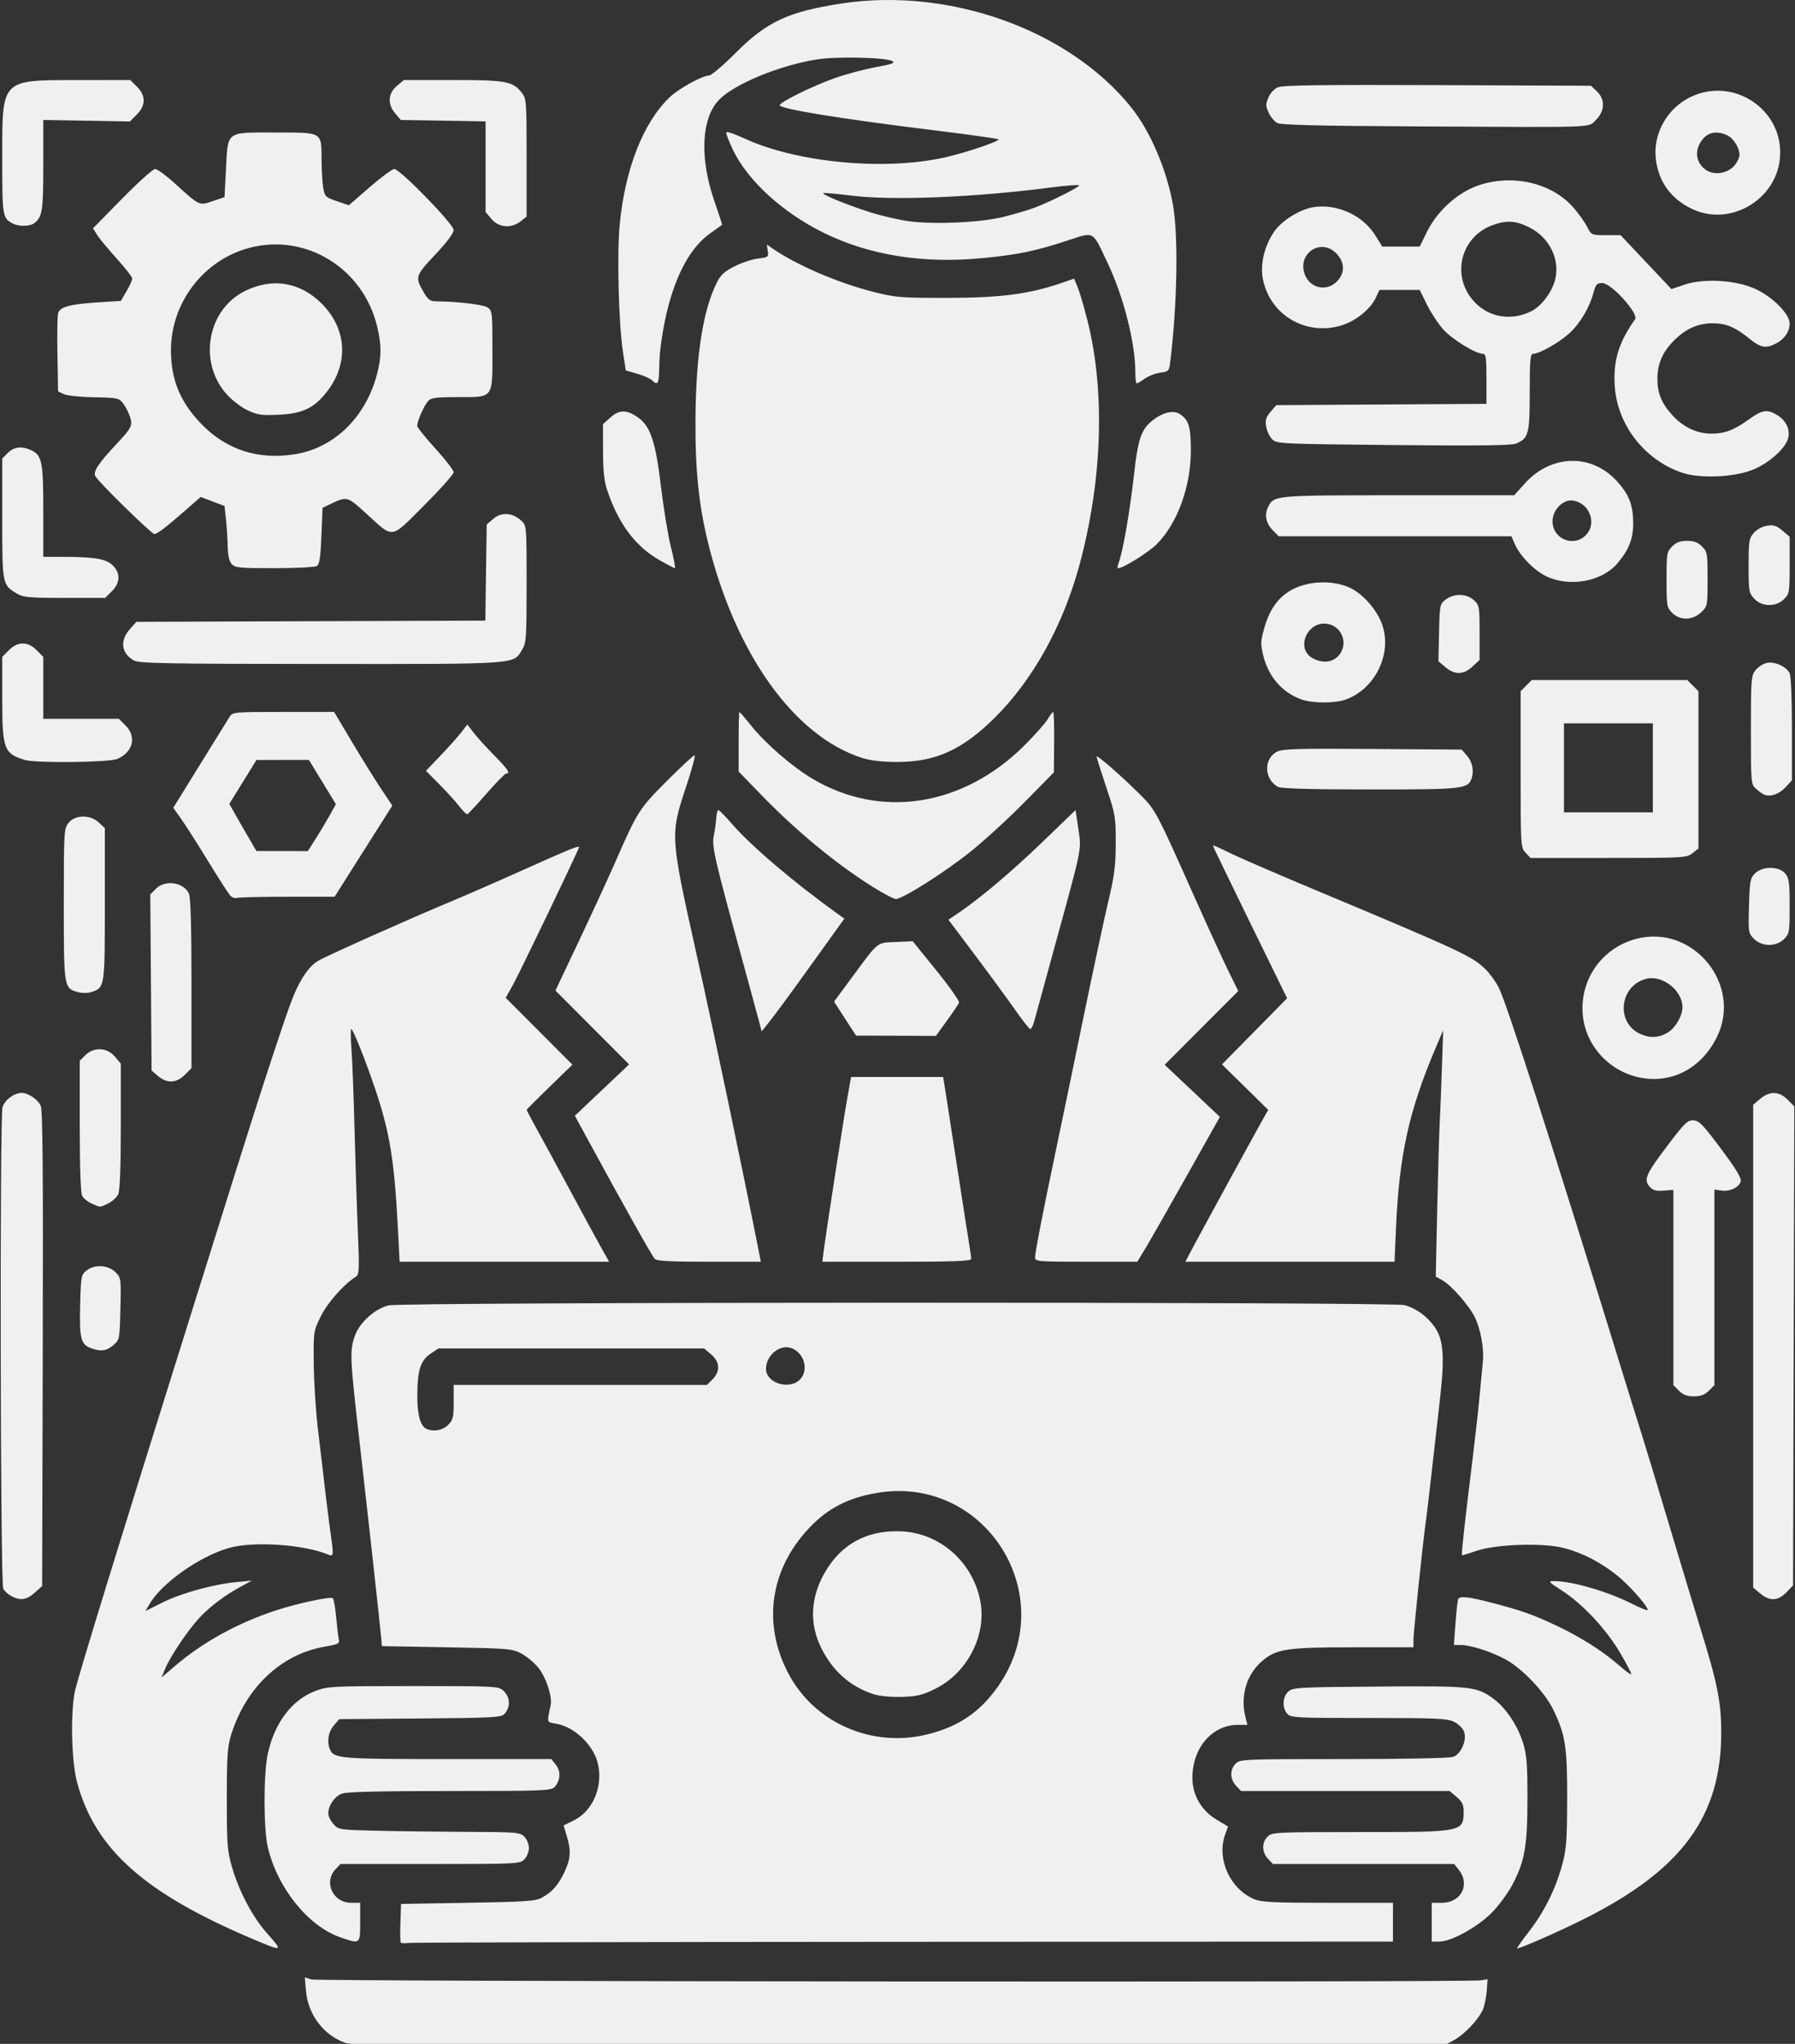 <svg xmlns="http://www.w3.org/2000/svg" xmlns:xlink="http://www.w3.org/1999/xlink" width="348px" height="396px" viewBox="0 0 348 396">
  <rect x="0" y="0" width="348" height="396" fill="#333333" stroke="none"/>
  <g id="6da03dae-b493-43d0-944e-7bc35e15f85e">
<rect style="stroke: rgb(193,193,193); stroke-width: 0; stroke-dasharray: none; stroke-linecap: butt; stroke-dashoffset: 0; stroke-linejoin: miter; stroke-miterlimit: 4; fill: rgb(255,255,255); fill-rule: nonzero; opacity: 0;" x="-174" y="-198" rx="0" ry="0" width="348" height="396" transform="matrix(1 0 0 1 174 198)"/>
</g>
<g id="NW5SsE7QiOutdbUyHNb_S">
<g style="">
		<g id="fNFbTWIt8WXq77IXwud3t">
<path style="stroke: rgb(193,193,193); stroke-width: 0; stroke-dasharray: none; stroke-linecap: butt; stroke-dashoffset: 0; stroke-linejoin: miter; stroke-miterlimit: 4; fill: rgb(240,240,240); fill-rule: nonzero; opacity: 1;" transform="matrix(0.442 0 0 0.442 174 198.195) matrix(1 0 0 1 0 0)  translate(-506.68, -511.321)" d="M 264.46 958.41 C 255.01 955.05 248.18 946.09 247.25 935.85 L 246.70 929.71 L 249.60 930.60 C 252.59 931.53 756.99 931.92 762.50 931.00 L 765.50 930.50 L 765.15 935.50 C 764.95 938.25 764.21 941.91 763.50 943.64 C 761.65 948.09 755.35 954.77 750.57 957.32 L 746.50 959.50 L 507.50 959.68 C 301.88 959.83 267.94 959.65 264.46 958.41 M 224.19 913.01 C 176.40 892.82 154.72 873.54 146.81 844.15 C 144.39 835.17 143.87 814.33 145.82 804.50 C 146.92 798.95 165.04 740.05 195.67 642.50 C 202.58 620.50 211.97 590.56 216.54 575.96 C 228.37 538.20 238.82 506.46 241.67 499.64 C 245.07 491.49 248.64 486.41 252.58 484.08 C 256.41 481.82 292.34 465.79 311.00 458.01 C 317.88 455.14 332.27 448.85 343.00 444.03 C 362.03 435.48 367.00 433.45 367.00 434.26 C 367.00 435.15 340.78 489.73 337.91 494.81 L 334.82 500.29 L 349.45 514.95 L 364.09 529.61 L 354.04 539.36 C 348.52 544.72 344.00 549.25 344.00 549.43 C 344.00 549.61 346.05 553.46 348.55 557.99 C 351.06 562.51 357.82 574.98 363.59 585.68 C 369.35 596.39 375.44 607.59 377.13 610.57 L 380.19 616.00 L 334.24 616.00 L 288.29 616.00 L 287.59 602.25 C 286.02 571.61 284.03 559.35 277.51 540.08 C 273.23 527.43 267.87 514.00 267.10 514.00 C 266.77 514.00 266.80 517.94 267.17 522.75 C 267.54 527.56 268.15 543.20 268.51 557.50 C 268.88 571.80 269.53 592.05 269.97 602.50 C 270.67 619.33 270.58 621.61 269.18 622.50 C 263.85 625.85 256.61 634.02 253.72 639.93 C 250.53 646.43 250.50 646.65 250.63 660.50 C 250.69 668.20 251.48 680.80 252.37 688.50 C 255.51 715.53 257.09 728.56 258.02 735.00 C 259.39 744.47 259.32 745.35 257.25 744.47 C 246.43 739.89 224.12 738.38 213.35 741.49 C 200.47 745.21 183.98 756.84 178.66 765.96 L 176.82 769.12 L 184.09 765.46 C 192.22 761.36 206.62 757.38 216.78 756.41 L 223.50 755.77 L 218.50 758.49 C 211.40 762.34 204.95 767.25 200.23 772.36 C 195.27 777.74 187.65 789.11 185.47 794.38 L 183.87 798.25 L 189.68 793.27 C 202.04 782.68 217.55 774.17 234.50 768.69 C 243.66 765.72 257.73 762.71 258.94 763.46 C 259.39 763.74 260.08 767.47 260.46 771.74 C 260.84 776.01 261.37 780.42 261.63 781.54 C 262.06 783.35 261.39 783.70 255.54 784.70 C 236.34 787.99 220.78 802.65 214.34 823.55 C 212.79 828.56 212.50 832.98 212.50 851.50 C 212.50 871.49 212.71 874.23 214.80 881.44 C 217.83 891.92 223.86 903.32 230.02 910.23 C 237.35 918.46 237.23 918.52 224.19 913.01 M 783.43 909.91 C 790.21 901.25 795.29 891.12 798.18 880.50 C 800.09 873.50 800.36 869.86 800.41 851.50 C 800.46 828.55 799.64 823.30 794.26 812.23 C 790.57 804.63 780.48 794.06 773.27 790.25 C 766.69 786.76 758.03 784.00 753.68 784.00 L 750.73 784.00 L 751.44 774.28 C 751.83 768.94 752.37 764.21 752.64 763.78 C 753.46 762.45 757.41 762.90 767.20 765.45 C 780.44 768.89 785.18 770.56 795.82 775.56 C 806.26 780.47 816.21 786.80 823.32 793.05 C 825.94 795.36 828.27 797.06 828.50 796.83 C 828.73 796.60 826.57 792.42 823.71 787.54 C 817.59 777.11 807.18 765.97 798.09 760.12 C 792.05 756.23 791.86 756.00 794.78 756.00 C 802.61 756.00 818.16 760.53 828.86 765.93 C 832.35 767.69 835.40 768.94 835.64 768.70 C 836.52 767.81 827.75 757.83 822.22 753.43 C 814.94 747.63 807.07 743.59 798.92 741.47 C 789.85 739.11 768.96 739.81 760.51 742.76 C 757.21 743.91 754.41 744.75 754.28 744.62 C 753.94 744.27 755.48 730.24 758.92 702.50 C 760.01 693.70 761.39 681.33 761.99 675.00 C 762.58 668.67 763.24 661.71 763.45 659.53 C 763.98 653.93 762.44 645.54 759.93 640.35 C 757.42 635.18 749.40 626.09 745.49 623.99 L 742.77 622.54 L 743.41 593.02 C 743.77 576.78 744.26 559.67 744.51 555.00 C 744.75 550.33 745.20 539.30 745.49 530.50 L 746.02 514.50 L 742.42 523.00 C 730.94 550.15 726.72 569.49 725.33 601.25 L 724.69 616.00 L 678.82 616.00 L 632.95 616.00 L 634.63 612.75 C 636.77 608.59 664.59 557.65 667.27 552.96 L 669.30 549.43 L 659.15 539.46 L 649.00 529.50 L 663.29 515.00 L 677.57 500.50 L 661.29 467.26 C 652.33 448.97 645.00 433.80 645.00 433.55 C 645.00 433.29 648.04 434.61 651.75 436.47 C 655.46 438.34 671.55 445.33 687.50 452.01 C 753.81 479.76 758.62 481.99 764.49 487.69 C 766.44 489.58 769.10 493.23 770.40 495.81 C 773.95 502.80 794.59 566.98 824.66 664.50 C 827.71 674.40 831.49 686.55 833.07 691.50 C 834.64 696.45 840.03 714.23 845.04 731.00 C 850.06 747.77 856.18 768.02 858.65 776.00 C 866.38 800.93 868.00 809.00 867.99 822.50 C 867.97 859.19 850.71 882.59 807.82 904.09 C 797.08 909.48 779.99 917.00 778.50 917.00 C 778.16 917.00 780.38 913.81 783.43 909.91 M 288.81 914.48 C 288.56 914.22 288.48 910.30 288.64 905.76 L 288.93 897.50 L 318.22 897.00 C 343.67 896.57 347.92 896.27 350.72 894.74 C 355.24 892.27 357.87 889.28 360.61 883.50 C 363.34 877.75 363.56 874.19 361.61 867.71 L 360.23 863.10 L 364.86 860.80 C 373.28 856.62 377.80 845.41 375.11 835.41 C 372.96 827.44 364.77 819.81 356.92 818.49 C 352.70 817.77 352.88 818.37 354.54 810.40 C 355.35 806.53 352.49 798.01 348.94 793.72 C 347.22 791.64 343.94 788.94 341.65 787.72 C 337.72 785.62 336.02 785.47 309.00 785.00 L 280.50 784.50 L 280.22 781.00 C 279.83 776.18 274.71 729.82 270.50 693.00 C 266.53 658.25 266.40 655.12 268.59 648.68 C 270.61 642.77 277.29 636.67 283.45 635.12 C 289.37 633.63 723.77 633.53 729.12 635.02 C 734.26 636.44 738.97 639.88 742.32 644.65 C 746.18 650.14 746.73 657.59 744.63 676.13 C 740.53 712.43 738.88 726.72 738.46 729.50 C 737.33 737.12 733.00 778.35 733.00 781.48 L 733.00 785.00 L 706.68 785.00 C 677.29 785.00 672.68 785.71 666.43 791.20 C 659.66 797.14 656.96 806.48 659.33 815.75 L 660.16 819.00 L 656.05 819.00 C 644.65 819.00 635.96 829.14 636.02 842.38 C 636.06 849.80 640.01 856.59 646.58 860.52 L 651.66 863.55 L 650.41 867.03 C 646.54 877.74 652.50 890.97 663.22 895.45 C 666.28 896.73 671.94 897.00 695.47 897.00 L 724.00 897.00 L 724.00 905.50 L 724.00 914.00 L 509.75 914.11 C 391.91 914.17 294.10 914.39 292.39 914.59 C 290.68 914.79 289.07 914.74 288.81 914.48 M 520.26 823.06 C 533.60 819.65 542.72 813.46 550.53 802.50 C 578.91 762.75 545.44 709.09 497.43 717.37 C 484.85 719.54 475.97 724.17 467.88 732.76 C 450.75 750.96 447.36 774.63 458.77 796.40 C 470.24 818.28 495.73 829.33 520.26 823.06 M 309.55 687.55 C 311.72 685.37 312.00 684.22 312.00 677.55 L 312.00 670.00 L 367.55 670.00 L 423.09 670.00 L 425.55 667.55 C 429.04 664.05 428.80 659.85 424.92 656.59 L 421.85 654.00 L 363.57 654.00 L 305.30 654.00 L 301.90 656.28 C 297.48 659.25 296.13 663.44 296.06 674.30 C 296.00 683.13 297.41 688.19 300.23 689.33 C 303.39 690.60 307.22 689.87 309.55 687.55 M 463.69 667.83 C 467.92 663.84 465.99 656.09 460.22 653.89 C 455.15 651.97 449.00 656.96 449.00 663.00 C 449.00 669.04 458.92 672.30 463.69 667.83 M 262.32 912.15 C 248.18 907.26 234.70 890.53 230.48 872.63 C 228.58 864.60 228.56 840.73 230.44 831.87 C 233.33 818.23 241.06 807.99 251.38 804.13 C 256.82 802.10 258.76 802.00 294.35 802.00 C 330.48 802.00 331.69 802.06 333.81 804.04 C 336.86 806.88 337.06 811.12 334.29 814.21 C 332.90 815.76 329.30 815.96 297.29 816.21 L 261.82 816.50 L 259.41 819.31 C 257.07 822.03 256.35 826.13 257.62 829.46 C 259.29 833.81 261.49 834.00 309.38 834.00 L 354.85 834.00 L 356.85 836.54 C 359.10 839.40 358.86 843.39 356.28 846.24 C 354.81 847.87 351.40 848.00 310.49 848.00 C 280.73 848.00 265.26 848.36 263.12 849.11 C 259.85 850.25 257.00 854.34 257.00 857.89 C 257.00 858.99 258.01 861.04 259.25 862.45 C 261.47 864.98 261.73 865.02 278.50 865.42 C 287.85 865.64 305.74 865.86 318.25 865.91 C 339.60 865.99 341.12 866.12 343.00 868.00 C 344.11 869.11 345.00 871.33 345.00 873.00 C 345.00 874.67 344.11 876.89 343.00 878.00 C 341.07 879.93 339.67 880.00 301.67 880.00 L 262.35 880.00 L 260.17 882.31 C 254.87 887.96 259.05 897.00 266.95 897.00 L 271.00 897.00 L 271.00 905.50 C 271.00 915.22 271.07 915.17 262.32 912.15 M 741.00 905.50 L 741.00 897.00 L 745.55 897.00 C 753.87 897.00 757.96 889.03 752.93 882.63 L 750.85 880.00 L 711.10 880.00 L 671.35 880.00 L 669.17 877.69 C 666.46 874.79 666.38 870.62 669.00 868.00 C 670.93 866.07 672.33 866.00 709.55 866.00 C 755.14 866.00 755.00 866.03 755.00 856.51 C 755.00 854.02 754.22 852.53 751.92 850.59 L 748.85 848.00 L 703.10 848.00 L 657.35 848.00 L 655.17 845.69 C 652.46 842.79 652.38 838.62 655.00 836.00 C 656.94 834.06 658.33 834.00 702.43 834.00 C 730.11 834.00 748.89 833.61 750.48 833.01 C 753.87 831.72 756.44 825.85 755.24 822.16 C 754.75 820.63 752.91 818.75 750.94 817.75 C 747.86 816.19 743.88 816.00 713.40 816.00 C 681.65 816.00 679.20 815.87 677.65 814.17 C 675.33 811.60 675.56 806.71 678.10 804.40 C 680.08 802.61 682.46 802.48 717.74 802.21 C 758.79 801.90 760.79 802.12 768.38 807.79 C 773.59 811.69 778.75 819.44 781.03 826.82 C 782.69 832.20 783.00 836.08 782.99 851.36 C 782.97 872.25 781.83 878.72 776.36 889.13 C 774.38 892.89 770.25 898.47 767.17 901.52 C 760.84 907.80 749.51 914.00 744.37 914.00 L 741.00 914.00 L 741.00 905.50 M 117.87 762.49 C 116.42 761.70 114.87 760.26 114.43 759.28 C 113.17 756.51 112.87 552.16 114.12 548.23 C 115.15 545.01 119.19 542.00 122.50 542.00 C 125.47 542.00 129.71 544.89 130.88 547.70 C 131.74 549.78 131.97 577.35 131.77 654.33 L 131.50 758.16 L 128.23 761.08 C 124.65 764.29 121.87 764.67 117.87 762.49 M 885.08 761.41 L 882.00 758.82 L 882.00 653.00 L 882.00 547.18 L 885.08 544.59 C 889.25 541.08 893.35 541.20 897.09 544.94 L 900.04 547.88 L 899.77 652.88 L 899.50 757.87 L 896.56 760.93 C 892.90 764.75 889.23 764.90 885.08 761.41 M 849.45 672.55 L 847.00 670.09 L 847.00 627.29 L 847.00 584.49 L 842.73 584.83 C 839.42 585.09 838.04 584.71 836.61 583.12 C 834.07 580.31 834.90 577.91 841.50 569.00 C 851.21 555.89 852.97 554.00 855.45 554.00 C 858.30 554.00 859.90 555.67 869.56 568.75 C 874.82 575.87 876.96 579.56 876.55 580.84 C 875.72 583.45 871.70 585.33 868.08 584.80 L 865.00 584.35 L 865.00 627.22 L 865.00 670.09 L 862.55 672.55 C 860.74 674.35 859.01 675.00 856.00 675.00 C 852.99 675.00 851.26 674.35 849.45 672.55 M 152.90 653.89 C 148.48 652.27 147.80 649.57 148.17 635.07 C 148.48 622.55 148.63 621.71 150.86 619.91 C 154.37 617.07 160.46 617.37 163.62 620.53 C 166.12 623.03 166.15 623.25 165.83 636.62 C 165.50 650.06 165.48 650.20 162.69 652.59 C 159.74 655.13 157.20 655.46 152.90 653.89 M 400.21 614.75 C 398.63 612.85 386.66 591.51 369.92 560.75 L 365.16 552.00 L 377.06 540.75 L 388.96 529.50 L 372.80 513.31 L 356.65 497.12 L 366.98 475.31 C 372.67 463.32 379.91 447.60 383.08 440.38 C 392.64 418.58 393.42 417.36 405.52 405.25 C 411.71 399.06 417.17 394.00 417.66 394.00 C 418.15 394.00 416.56 399.96 414.13 407.25 C 406.91 428.92 406.91 428.97 418.38 480.50 C 425.94 514.47 439.09 577.16 445.90 611.75 L 446.74 616.00 L 423.99 616.00 C 407.01 616.00 400.98 615.68 400.21 614.75 M 474.32 611.25 C 475.38 602.91 482.96 553.84 484.67 544.25 L 486.32 535.00 L 506.52 535.00 L 526.71 535.00 L 528.33 545.25 C 529.22 550.89 531.53 565.85 533.47 578.50 C 535.41 591.15 537.45 604.20 538.00 607.50 C 538.54 610.80 538.99 614.06 538.99 614.75 C 539.00 615.72 531.81 616.00 506.36 616.00 L 473.72 616.00 L 474.32 611.25 M 567.00 614.21 C 567.00 611.99 570.57 593.63 575.98 568.00 C 578.25 557.27 583.66 531.17 588.01 510.00 C 592.37 488.82 597.38 465.43 599.15 458.00 C 601.83 446.76 602.37 442.49 602.40 432.50 C 602.43 421.02 602.25 419.96 598.21 407.91 C 595.90 400.99 594.00 394.98 594.00 394.56 C 594.00 393.55 604.73 402.89 612.80 410.91 C 619.92 417.99 619.98 418.10 637.12 456.50 C 642.77 469.15 649.36 483.51 651.76 488.42 L 656.13 497.34 L 640.00 513.50 L 623.87 529.66 L 635.98 541.08 L 648.09 552.50 L 633.46 578.50 C 625.42 592.80 617.27 607.09 615.35 610.25 L 611.86 616.00 L 589.43 616.00 C 568.53 616.00 567.00 615.88 567.00 614.21 M 153.33 590.54 C 151.58 589.78 149.67 588.26 149.08 587.15 C 148.38 585.84 148.00 575.07 148.00 556.52 L 148.00 527.91 L 150.45 525.45 C 154.16 521.75 160.00 522.03 163.41 526.08 L 166.00 529.15 L 166.00 556.53 C 166.00 574.87 165.62 584.73 164.86 586.40 C 164.24 587.78 162.25 589.60 160.46 590.45 C 156.62 592.27 157.29 592.26 153.33 590.54 M 182.31 534.59 L 179.50 532.17 L 179.22 493.58 L 178.93 454.98 L 181.42 452.49 C 185.50 448.41 193.59 449.62 195.89 454.66 C 196.64 456.30 197.00 469.12 197.00 494.12 L 197.00 531.15 L 194.08 534.08 C 190.41 537.74 186.19 537.92 182.31 534.59 M 829.95 534.69 C 817.57 531.21 808.39 520.37 807.26 507.88 C 805.85 492.36 815.58 478.47 830.67 474.47 C 855.64 467.86 877.53 494.61 866.01 517.66 C 858.79 532.12 844.62 538.81 829.95 534.69 M 844.80 515.35 C 848.00 513.32 850.99 508.07 850.99 504.50 C 850.99 496.98 842.03 490.05 834.87 492.03 C 823.32 495.21 821.70 511.21 832.42 516.12 C 836.80 518.12 840.82 517.87 844.80 515.35 M 483.67 509.42 L 478.85 501.97 L 486.41 491.74 C 498.61 475.22 497.39 476.22 505.92 475.83 L 513.35 475.50 L 523.75 488.34 C 529.47 495.40 533.93 501.74 533.67 502.43 C 533.40 503.11 531.01 506.67 528.36 510.34 L 523.52 517.00 L 506.01 516.93 L 488.50 516.87 L 483.67 509.42 M 445.99 510.77 C 445.38 508.42 442.47 497.73 439.52 487.00 C 426.19 438.57 425.10 433.83 426.14 429.00 C 426.56 427.07 427.01 423.81 427.15 421.75 C 427.28 419.69 427.71 418.00 428.10 418.00 C 428.48 418.00 431.07 420.61 433.83 423.81 C 442.44 433.75 460.87 449.44 480.50 463.55 L 483.36 465.61 L 471.55 482.05 C 458.83 499.76 452.85 507.89 449.32 512.27 L 447.09 515.05 L 445.99 510.77 M 558.40 505.75 C 555.23 501.21 547.32 490.43 540.83 481.79 L 529.02 466.08 L 533.76 462.86 C 543.37 456.32 557.02 444.76 570.72 431.56 L 584.79 418.00 L 586.00 426.25 C 587.39 435.75 587.93 433.13 575.31 479.00 C 571.15 494.12 567.30 508.19 566.75 510.25 C 566.20 512.31 565.40 514.00 564.96 514.00 C 564.52 514.00 561.57 510.29 558.40 505.75 M 147.29 497.82 C 141.02 496.15 141.00 496.03 141.00 459.41 C 141.00 427.40 141.07 426.18 143.07 423.63 C 145.93 420.00 152.53 419.91 156.35 423.45 L 159.00 425.90 L 159.00 459.23 C 159.00 495.56 158.96 495.80 153.27 497.73 C 151.66 498.28 149.16 498.32 147.29 497.82 M 882.37 474.46 C 879.89 471.99 879.84 471.64 880.17 459.99 C 880.47 449.14 880.71 447.84 882.78 445.78 C 886.04 442.51 893.42 442.56 896.09 445.86 C 897.73 447.89 898.00 449.90 898.00 460.16 C 898.00 471.49 897.88 472.21 895.55 474.55 C 892.09 478.00 885.87 477.96 882.37 474.46 M 213.84 455.29 C 213.00 454.30 208.59 447.43 204.04 440.00 C 199.49 432.57 194.25 424.37 192.39 421.76 L 189.02 417.02 L 200.62 398.26 C 207.01 387.94 212.87 378.49 213.64 377.25 C 215.03 375.03 215.31 375.00 237.31 375.00 L 259.56 375.00 L 267.46 388.25 C 271.80 395.54 277.55 404.77 280.22 408.77 L 285.09 416.05 L 272.44 436.02 L 259.78 456.00 L 238.97 456.00 C 227.53 456.00 217.54 456.24 216.77 456.54 C 216.00 456.83 214.68 456.27 213.84 455.29 M 251.38 430.75 C 253.22 427.86 255.99 423.23 257.54 420.46 L 260.34 415.43 L 254.42 405.72 L 248.50 396.02 L 237.00 396.04 L 225.50 396.06 L 219.56 405.67 L 213.61 415.28 L 215.92 419.39 C 217.18 421.65 219.86 426.30 221.86 429.73 L 225.50 435.97 L 236.76 435.98 L 248.02 436.00 L 251.38 430.75 M 495.72 451.61 C 479.61 441.50 462.21 427.13 446.75 411.17 L 437.00 401.11 L 437.00 388.05 C 437.00 380.87 437.15 375.00 437.34 375.00 C 437.53 375.00 439.90 377.76 442.59 381.13 C 448.74 388.81 460.45 398.95 469.19 404.17 C 499.35 422.16 535.57 416.46 562.57 389.46 C 567.03 385.00 571.53 379.92 572.56 378.17 C 573.59 376.43 574.68 375.00 574.97 375.00 C 575.27 375.00 575.46 380.96 575.39 388.25 L 575.26 401.50 L 562.38 414.57 C 555.30 421.76 544.55 431.59 538.50 436.41 C 527.20 445.42 508.89 457.00 505.96 457.00 C 505.05 457.00 500.44 454.57 495.72 451.61 M 782.17 436.69 C 780.03 434.40 780.00 433.91 780.00 400.14 L 780.00 365.91 L 782.45 363.45 L 784.91 361.00 L 819.00 361.00 L 853.09 361.00 L 855.55 363.45 L 858.00 365.91 L 858.00 400.38 L 858.00 434.85 L 855.37 436.93 C 852.82 438.93 851.62 439.00 818.54 439.00 L 784.35 439.00 L 782.17 436.69 M 838.00 399.50 L 838.00 380.00 L 818.50 380.00 L 799.00 380.00 L 799.00 399.50 L 799.00 419.00 L 818.50 419.00 L 838.00 419.00 L 838.00 399.50 M 314.49 416.40 C 312.95 414.37 309.02 410.04 305.77 406.77 L 299.85 400.81 L 306.21 394.16 C 309.71 390.50 313.79 385.93 315.29 384.00 L 318.00 380.50 L 320.69 384.00 C 322.16 385.93 326.21 390.39 329.69 393.92 C 335.81 400.14 337.04 402.00 335.04 402.00 C 334.51 402.00 330.64 405.94 326.44 410.75 C 322.24 415.56 318.47 419.63 318.05 419.78 C 317.63 419.94 316.03 418.42 314.49 416.40 M 887.00 411.31 C 886.17 411.00 884.49 409.82 883.25 408.70 C 881.04 406.69 881.00 406.26 881.00 382.96 C 881.00 360.74 881.12 359.11 883.01 356.71 C 884.12 355.30 886.34 353.87 887.94 353.51 C 891.32 352.77 896.40 355.01 897.97 357.94 C 898.59 359.10 899.00 368.86 899.00 382.42 L 899.00 404.97 L 896.25 407.95 C 893.45 410.98 889.71 412.34 887.00 411.31 M 673.50 407.81 C 667.42 404.37 667.21 395.50 673.12 392.44 C 675.59 391.16 681.90 390.98 715.10 391.22 L 754.17 391.50 L 756.59 394.31 C 758.93 397.03 759.65 401.13 758.38 404.46 C 756.74 408.73 754.04 409.00 713.80 408.97 C 687.21 408.95 674.89 408.59 673.50 407.81 M 123.94 396.05 C 114.71 393.25 114.00 391.31 114.00 368.97 L 114.00 350.85 L 116.92 347.92 C 118.92 345.93 120.85 345.00 123.00 345.00 C 125.15 345.00 127.08 345.93 129.08 347.92 L 132.00 350.85 L 132.00 364.42 L 132.00 378.00 L 148.58 378.00 L 165.15 378.00 L 168.08 380.92 C 173.06 385.90 171.36 392.70 164.40 395.61 C 160.73 397.14 128.69 397.49 123.94 396.05 M 491.00 395.11 C 461.33 385.51 435.67 349.65 423.62 300.95 C 419.50 284.28 417.92 268.87 418.07 246.50 C 418.24 218.93 421.33 199.12 427.33 187.00 C 429.13 183.38 430.68 181.94 435.28 179.63 C 438.42 178.05 443.06 176.52 445.59 176.24 C 449.96 175.74 450.17 175.58 449.78 172.92 L 449.36 170.12 L 451.93 171.89 C 462.40 179.09 480.53 186.90 495.73 190.76 C 505.87 193.34 507.79 193.50 528.50 193.48 C 551.77 193.47 564.47 191.83 578.41 187.03 L 584.13 185.06 L 585.69 188.78 C 586.55 190.83 588.50 197.45 590.02 203.50 C 597.83 234.51 596.54 273.52 586.48 310.62 C 579.30 337.10 566.15 360.82 549.41 377.46 C 535.18 391.59 523.34 396.97 506.50 396.92 C 499.70 396.90 494.74 396.32 491.00 395.11 M 683.71 369.47 C 675.09 366.30 669.07 359.15 666.91 349.49 C 665.87 344.85 665.99 343.40 667.92 337.04 C 670.79 327.59 676.21 321.87 684.60 319.43 C 691.66 317.37 699.99 317.94 705.70 320.85 C 711.64 323.88 717.74 331.30 719.63 337.80 C 723.31 350.45 715.75 365.11 703.25 369.57 C 698.41 371.30 688.55 371.25 683.71 369.47 M 699.99 350.51 C 704.58 345.62 701.99 337.65 695.42 336.42 C 686.55 334.75 681.02 347.23 688.76 351.43 C 693.00 353.73 697.30 353.38 699.99 350.51 M 747.05 355.39 L 743.94 352.77 L 744.22 340.24 C 744.50 327.87 744.54 327.69 747.25 325.66 C 750.92 322.92 756.42 323.11 759.58 326.08 C 761.88 328.23 762.00 328.96 762.00 340.27 L 762.00 352.20 L 758.89 355.10 C 754.98 358.75 751.16 358.84 747.05 355.39 M 171.78 352.44 C 166.24 349.44 165.47 343.74 169.92 338.77 L 172.84 335.50 L 249.36 335.23 L 325.89 334.96 L 326.19 313.89 L 326.50 292.82 L 329.42 290.31 C 332.94 287.29 337.91 287.63 341.64 291.13 C 344.00 293.35 344.00 293.35 344.00 318.92 C 343.99 342.81 343.86 344.72 341.97 347.81 C 338.07 354.22 341.14 354.00 253.78 353.96 C 185.76 353.93 174.11 353.71 171.78 352.44 M 846.45 331.55 C 844.12 329.21 844.00 328.50 844.00 317.00 C 844.00 305.50 844.12 304.79 846.45 302.45 C 848.26 300.65 849.99 300.00 853.00 300.00 C 856.01 300.00 857.74 300.65 859.55 302.45 C 861.88 304.78 862.00 305.51 862.00 316.77 C 862.00 328.45 861.96 328.66 859.20 331.31 C 855.45 334.90 849.91 335.01 846.45 331.55 M 882.45 325.35 C 880.14 322.86 880.00 322.05 880.00 310.91 C 880.00 300.11 880.19 298.89 882.25 296.52 C 883.56 295.02 885.99 293.70 888.06 293.37 C 890.95 292.91 892.21 293.30 894.81 295.49 L 898.00 298.18 L 898.00 310.63 C 898.00 322.53 897.89 323.20 895.55 325.55 C 892.03 329.06 885.80 328.97 882.45 325.35 M 120.37 323.08 C 114.00 319.20 114.00 319.20 114.00 290.23 L 114.00 263.91 L 116.45 261.45 C 119.14 258.77 122.48 258.35 126.53 260.19 C 131.45 262.44 132.00 265.13 132.00 286.95 L 132.00 307.00 L 140.75 307.01 C 154.50 307.02 159.64 307.91 162.50 310.78 C 165.94 314.21 165.78 318.37 162.08 322.08 L 159.15 325.00 L 141.33 325.00 C 125.54 324.99 123.14 324.77 120.37 323.08 M 791.44 315.63 C 786.05 313.12 779.66 306.59 777.37 301.25 L 775.97 298.00 L 724.94 298.00 L 673.91 298.00 L 671.50 295.59 C 668.33 292.42 667.50 288.81 669.16 285.35 C 671.72 280.01 671.48 280.03 726.35 280.01 L 777.19 280.00 L 781.83 274.85 C 793.39 261.99 811.21 261.60 822.35 273.95 C 827.54 279.71 829.31 284.26 829.38 292.00 C 829.44 298.95 827.58 303.78 822.52 309.79 C 815.81 317.77 801.72 320.41 791.44 315.63 M 808.55 297.55 C 813.51 292.58 810.46 283.76 803.29 282.38 C 798.80 281.52 794.00 286.21 794.00 291.47 C 794.00 299.13 803.14 302.95 808.55 297.55 M 214.65 310.17 C 213.54 308.94 212.96 306.40 212.89 302.42 C 212.83 299.16 212.49 293.85 212.14 290.61 L 211.50 284.71 L 206.27 282.73 L 201.05 280.75 L 194.27 286.68 C 185.68 294.20 182.00 297.00 180.71 297.00 C 179.47 297.00 156.25 274.26 154.83 271.65 C 153.75 269.67 156.19 265.98 164.24 257.42 C 170.79 250.45 171.29 249.41 170.01 245.54 C 169.39 243.66 168.02 241.03 166.96 239.68 C 165.16 237.39 164.40 237.23 154.30 237.07 C 148.32 236.97 142.43 236.36 141.03 235.69 L 138.50 234.48 L 138.21 218.49 C 138.06 209.69 138.17 201.50 138.47 200.29 C 139.18 197.44 143.52 196.25 156.26 195.44 L 166.03 194.81 L 168.51 190.57 C 169.88 188.23 171.00 185.74 171.00 185.03 C 171.00 184.31 167.96 180.39 164.25 176.31 C 160.54 172.22 156.67 167.56 155.66 165.94 L 153.81 163.00 L 166.58 150.00 C 173.60 142.85 180.10 137.00 181.03 137.00 C 181.95 137.00 185.59 139.61 189.11 142.79 C 200.81 153.39 200.27 153.13 206.29 151.08 L 211.50 149.32 L 212.13 137.12 C 213.01 120.15 211.88 121.00 233.58 121.00 C 254.69 121.00 253.98 120.59 254.06 132.82 C 254.09 137.59 254.43 143.26 254.81 145.41 C 255.46 149.04 255.87 149.43 260.77 151.10 L 266.03 152.89 L 275.19 144.94 C 280.22 140.58 285.06 137.00 285.94 137.00 C 288.47 137.00 312.00 161.14 312.00 163.74 C 312.00 165.13 309.00 169.14 303.91 174.54 C 295.05 183.94 294.93 184.37 299.11 191.46 C 300.79 194.31 301.81 195.00 304.35 195.01 C 313.34 195.05 324.76 196.39 326.75 197.63 C 328.94 199.01 329.00 199.49 329.00 216.47 C 329.00 237.98 329.75 237.00 313.43 237.00 C 304.10 237.00 302.06 237.28 300.75 238.75 C 299.02 240.70 296.00 247.55 296.00 249.52 C 296.00 250.23 299.60 254.74 304.00 259.56 C 308.40 264.38 312.00 269.04 312.00 269.92 C 312.00 270.81 306.17 277.34 299.05 284.45 C 283.99 299.48 285.94 299.20 273.67 288.04 C 265.26 280.39 265.29 280.40 258.00 283.84 L 254.50 285.50 L 254.00 297.79 C 253.62 307.23 253.15 310.30 252.00 311.02 C 251.18 311.54 242.81 311.98 233.40 311.98 C 218.10 312.00 216.14 311.81 214.65 310.17 M 242.50 262.01 C 259.85 259.17 273.61 245.60 278.48 226.54 C 280.38 219.11 280.38 214.23 278.49 206.23 C 272.45 180.61 247.38 165.06 222.53 171.53 C 202.41 176.77 188.00 195.51 188.00 216.42 C 188.00 229.28 191.99 239.04 201.14 248.57 C 212.19 260.08 226.29 264.66 242.50 262.01 M 402.42 308.53 C 391.78 302.49 384.40 292.70 379.41 278.00 C 378.02 273.88 377.54 269.53 377.52 260.67 L 377.50 248.84 L 380.88 245.82 C 384.71 242.40 388.01 242.45 393.02 246.02 C 398.31 249.78 400.61 256.75 402.90 276.00 C 404.05 285.62 406.03 297.66 407.30 302.75 C 408.57 307.84 409.36 311.99 409.05 311.98 C 408.75 311.98 405.77 310.42 402.42 308.53 M 603.48 310.25 C 605.47 305.23 608.52 287.85 610.47 270.45 C 612.11 255.81 613.57 251.38 617.94 247.71 C 622.64 243.75 627.53 242.46 630.50 244.41 C 634.40 246.97 635.30 249.82 635.36 259.96 C 635.47 275.84 629.53 292.31 620.42 301.42 C 616.84 305.01 605.65 312.00 603.50 312.00 C 603.11 312.00 603.10 311.21 603.48 310.25 M 851.00 270.19 C 834.50 264.70 822.43 249.28 821.29 232.25 C 820.55 221.06 822.96 213.08 830.19 202.87 C 831.92 200.42 819.78 187.00 815.83 187.00 C 813.43 187.00 812.93 187.55 811.95 191.25 C 810.23 197.71 806.11 204.65 801.41 208.98 C 797.05 212.99 788.24 218.00 785.53 218.00 C 784.22 218.00 784.00 220.37 784.00 234.78 C 784.00 253.12 783.49 255.05 778.02 257.35 C 776.03 258.19 761.40 258.36 724.17 258.00 C 674.23 257.51 673.01 257.45 670.99 255.44 C 669.86 254.31 668.68 251.80 668.37 249.87 C 667.91 247.05 668.29 245.77 670.31 243.42 L 672.83 240.50 L 718.91 240.22 L 765.00 239.94 L 765.00 228.97 C 765.00 219.55 764.77 218.00 763.39 218.00 C 760.18 218.00 749.77 211.54 745.91 207.16 C 743.74 204.70 740.56 199.83 738.85 196.34 L 735.73 190.00 L 726.91 190.00 L 718.09 190.00 L 716.42 193.53 C 714.01 198.61 707.43 203.82 701.10 205.66 C 685.67 210.14 670.22 201.02 667.01 185.53 C 665.64 178.97 667.50 170.91 671.86 164.50 C 675.23 159.54 683.46 154.48 689.50 153.66 C 699.75 152.25 710.83 157.38 716.20 166.01 L 719.30 171.00 L 727.51 171.00 L 735.73 171.00 L 738.90 164.56 C 743.51 155.19 752.74 146.98 762.01 144.00 C 776.96 139.19 793.71 143.19 803.05 153.79 C 805.34 156.38 808.07 160.19 809.12 162.25 C 811.04 165.99 811.05 166.00 817.44 166.00 L 823.85 166.00 L 835.00 177.82 L 846.15 189.64 L 851.82 187.71 C 860.24 184.85 874.23 185.64 882.74 189.47 C 890.40 192.90 898.00 200.51 898.00 204.73 C 898.00 208.27 895.74 211.57 891.99 213.51 C 887.66 215.74 885.27 215.35 880.67 211.62 C 874.03 206.25 870.08 204.59 864.00 204.64 C 857.43 204.70 852.08 207.19 846.80 212.67 C 842.10 217.53 840.00 222.58 840.00 229.00 C 840.00 235.31 841.76 239.62 846.47 244.83 C 851.27 250.14 857.29 253.00 863.69 253.00 C 869.61 253.00 873.64 251.45 880.43 246.55 C 886.02 242.52 888.21 242.22 892.58 244.89 C 896.81 247.46 898.64 252.04 897.01 255.97 C 895.12 260.53 887.99 266.48 881.42 268.99 C 873.14 272.15 858.61 272.72 851.00 270.19 M 784.37 199.51 C 788.89 197.35 793.56 191.34 795.07 185.73 C 797.46 176.87 792.70 167.03 783.92 162.65 C 777.84 159.62 774.07 159.36 767.89 161.54 C 753.02 166.79 749.16 185.29 760.66 196.19 C 766.95 202.17 776.12 203.45 784.37 199.51 M 699.36 186.36 C 703.06 182.67 702.95 177.80 699.08 173.92 C 692.10 166.95 681.63 174.40 685.48 183.60 C 687.88 189.36 694.96 190.77 699.36 186.36 M 398.96 229.58 C 398.16 228.80 395.25 227.52 392.50 226.73 L 387.50 225.30 L 386.29 217.40 C 384.35 204.82 383.57 174.01 384.86 161.00 C 387.27 136.70 395.22 116.56 406.76 105.53 C 410.74 101.74 421.15 96.00 424.07 96.00 C 425.03 96.00 430.25 91.56 435.66 86.13 C 449.32 72.44 458.73 68.04 482.00 64.47 C 529.41 57.20 581.85 75.97 609.20 110.00 C 617.56 120.40 624.82 137.37 627.53 152.88 C 629.88 166.31 629.40 196.07 626.42 220.63 C 625.81 225.69 625.75 225.77 621.95 226.28 C 619.83 226.56 616.77 227.74 615.14 228.90 C 613.52 230.05 611.92 231.00 611.60 231.00 C 611.27 231.00 611.00 228.81 611.00 226.13 C 611.00 213.33 605.88 193.04 598.98 178.50 C 591.90 163.57 593.42 164.40 580.71 168.53 C 566.85 173.04 559.40 174.57 544.00 176.06 C 517.95 178.57 494.63 174.88 474.50 165.06 C 456.60 156.33 441.13 142.28 434.63 128.86 C 432.70 124.87 431.33 121.28 431.58 120.87 C 431.83 120.47 435.41 121.71 439.54 123.61 C 462.54 134.24 501.02 137.87 527.50 131.91 C 536.45 129.90 551.00 125.01 551.00 124.02 C 551.00 123.73 538.74 122.00 523.75 120.16 C 482.36 115.09 455.00 110.67 455.00 109.04 C 455.00 107.71 469.80 100.44 479.30 97.11 C 484.14 95.41 492.18 93.27 497.16 92.36 C 504.27 91.06 505.84 90.49 504.43 89.70 C 501.52 88.07 479.84 87.59 471.25 88.97 C 455.03 91.57 435.46 99.60 428.57 106.50 C 420.65 114.42 419.76 132.06 426.32 150.94 C 428.32 156.68 429.85 161.43 429.73 161.50 C 429.60 161.57 427.17 163.30 424.33 165.34 C 413.08 173.42 405.32 191.94 402.48 217.48 C 402.36 218.59 402.20 222.09 402.13 225.25 C 402.00 231.22 401.44 231.98 398.96 229.58 M 553.00 158.02 C 557.67 156.87 563.86 155.06 566.74 153.98 C 573.04 151.64 585.65 145.37 586.35 144.24 C 586.63 143.79 580.93 144.19 573.68 145.13 C 540.43 149.46 504.71 150.91 486.50 148.67 C 479.90 147.86 474.33 147.36 474.13 147.56 C 473.44 148.21 485.27 153.02 494.96 156.04 C 500.22 157.67 507.89 159.43 512.01 159.94 C 523.50 161.37 543.11 160.46 553.00 158.02 M 118.50 160.85 C 114.12 158.45 114.00 157.67 114.00 132.71 C 114.00 97.07 113.03 98.06 147.83 98.02 L 170.15 98.00 L 173.08 100.92 C 177.04 104.88 177.01 109.14 173.00 113.15 L 170.00 116.16 L 151.00 115.83 L 132.00 115.50 L 132.00 135.32 C 132.00 155.34 131.59 158.03 128.09 160.72 C 126.11 162.23 121.16 162.30 118.50 160.85 M 328.59 158.92 L 326.00 155.85 L 326.00 135.99 L 326.00 116.12 L 307.41 115.81 L 288.82 115.50 L 286.41 112.69 C 282.90 108.61 283.16 103.88 287.08 100.59 L 290.15 98.00 L 311.61 98.00 C 335.00 98.00 337.91 98.53 341.83 103.51 C 343.93 106.18 344.00 107.12 344.00 132.06 L 344.00 157.85 L 341.37 159.93 C 337.26 163.15 331.79 162.72 328.59 158.92 M 855.42 154.61 C 845.61 150.05 839.91 141.86 839.19 131.33 C 838.48 120.73 844.62 110.29 854.38 105.52 C 873.61 96.10 895.89 111.41 893.71 132.55 C 891.83 150.73 871.83 162.26 855.42 154.61 M 873.75 135.51 C 874.99 134.07 876.00 131.99 876.00 130.89 C 876.00 127.68 873.36 123.48 870.53 122.19 C 865.24 119.79 861.00 121.16 858.45 126.10 C 856.41 130.04 857.34 134.34 860.83 137.08 C 864.44 139.93 870.58 139.18 873.75 135.51 M 733.50 118.32 C 692.10 118.11 674.87 117.69 673.30 116.87 C 672.08 116.23 670.38 114.22 669.52 112.39 C 668.14 109.49 668.12 108.65 669.35 105.71 C 670.19 103.70 671.91 101.86 673.63 101.15 C 675.79 100.26 693.40 100.03 743.68 100.23 L 810.84 100.50 L 813.42 102.92 C 817.16 106.44 816.98 111.69 812.98 115.52 C 809.37 118.98 815.84 118.75 733.50 118.32 M 496.29 805.60 C 485.64 802.15 477.78 795.03 472.75 784.28 C 467.31 772.66 469.03 759.61 477.52 748.08 C 484.81 738.17 495.61 733.42 509.00 734.22 C 525.77 735.23 539.93 748.03 543.05 765.01 C 545.78 779.85 537.23 796.32 523.19 803.23 C 517.59 805.99 515.29 806.54 508.52 806.73 C 503.82 806.87 498.75 806.40 496.29 805.60 M 221.46 242.69 C 218.69 241.37 214.55 238.16 212.27 235.56 C 199.83 221.43 204.04 198.51 220.56 190.43 C 232.57 184.55 244.62 186.54 254.07 195.95 C 265.74 207.57 266.10 223.70 254.98 236.37 C 249.85 242.21 244.86 244.30 235.00 244.73 C 227.62 245.05 225.84 244.78 221.46 242.69 Z" stroke-linecap="round"/>
</g>
</g>
</g>

  </svg>